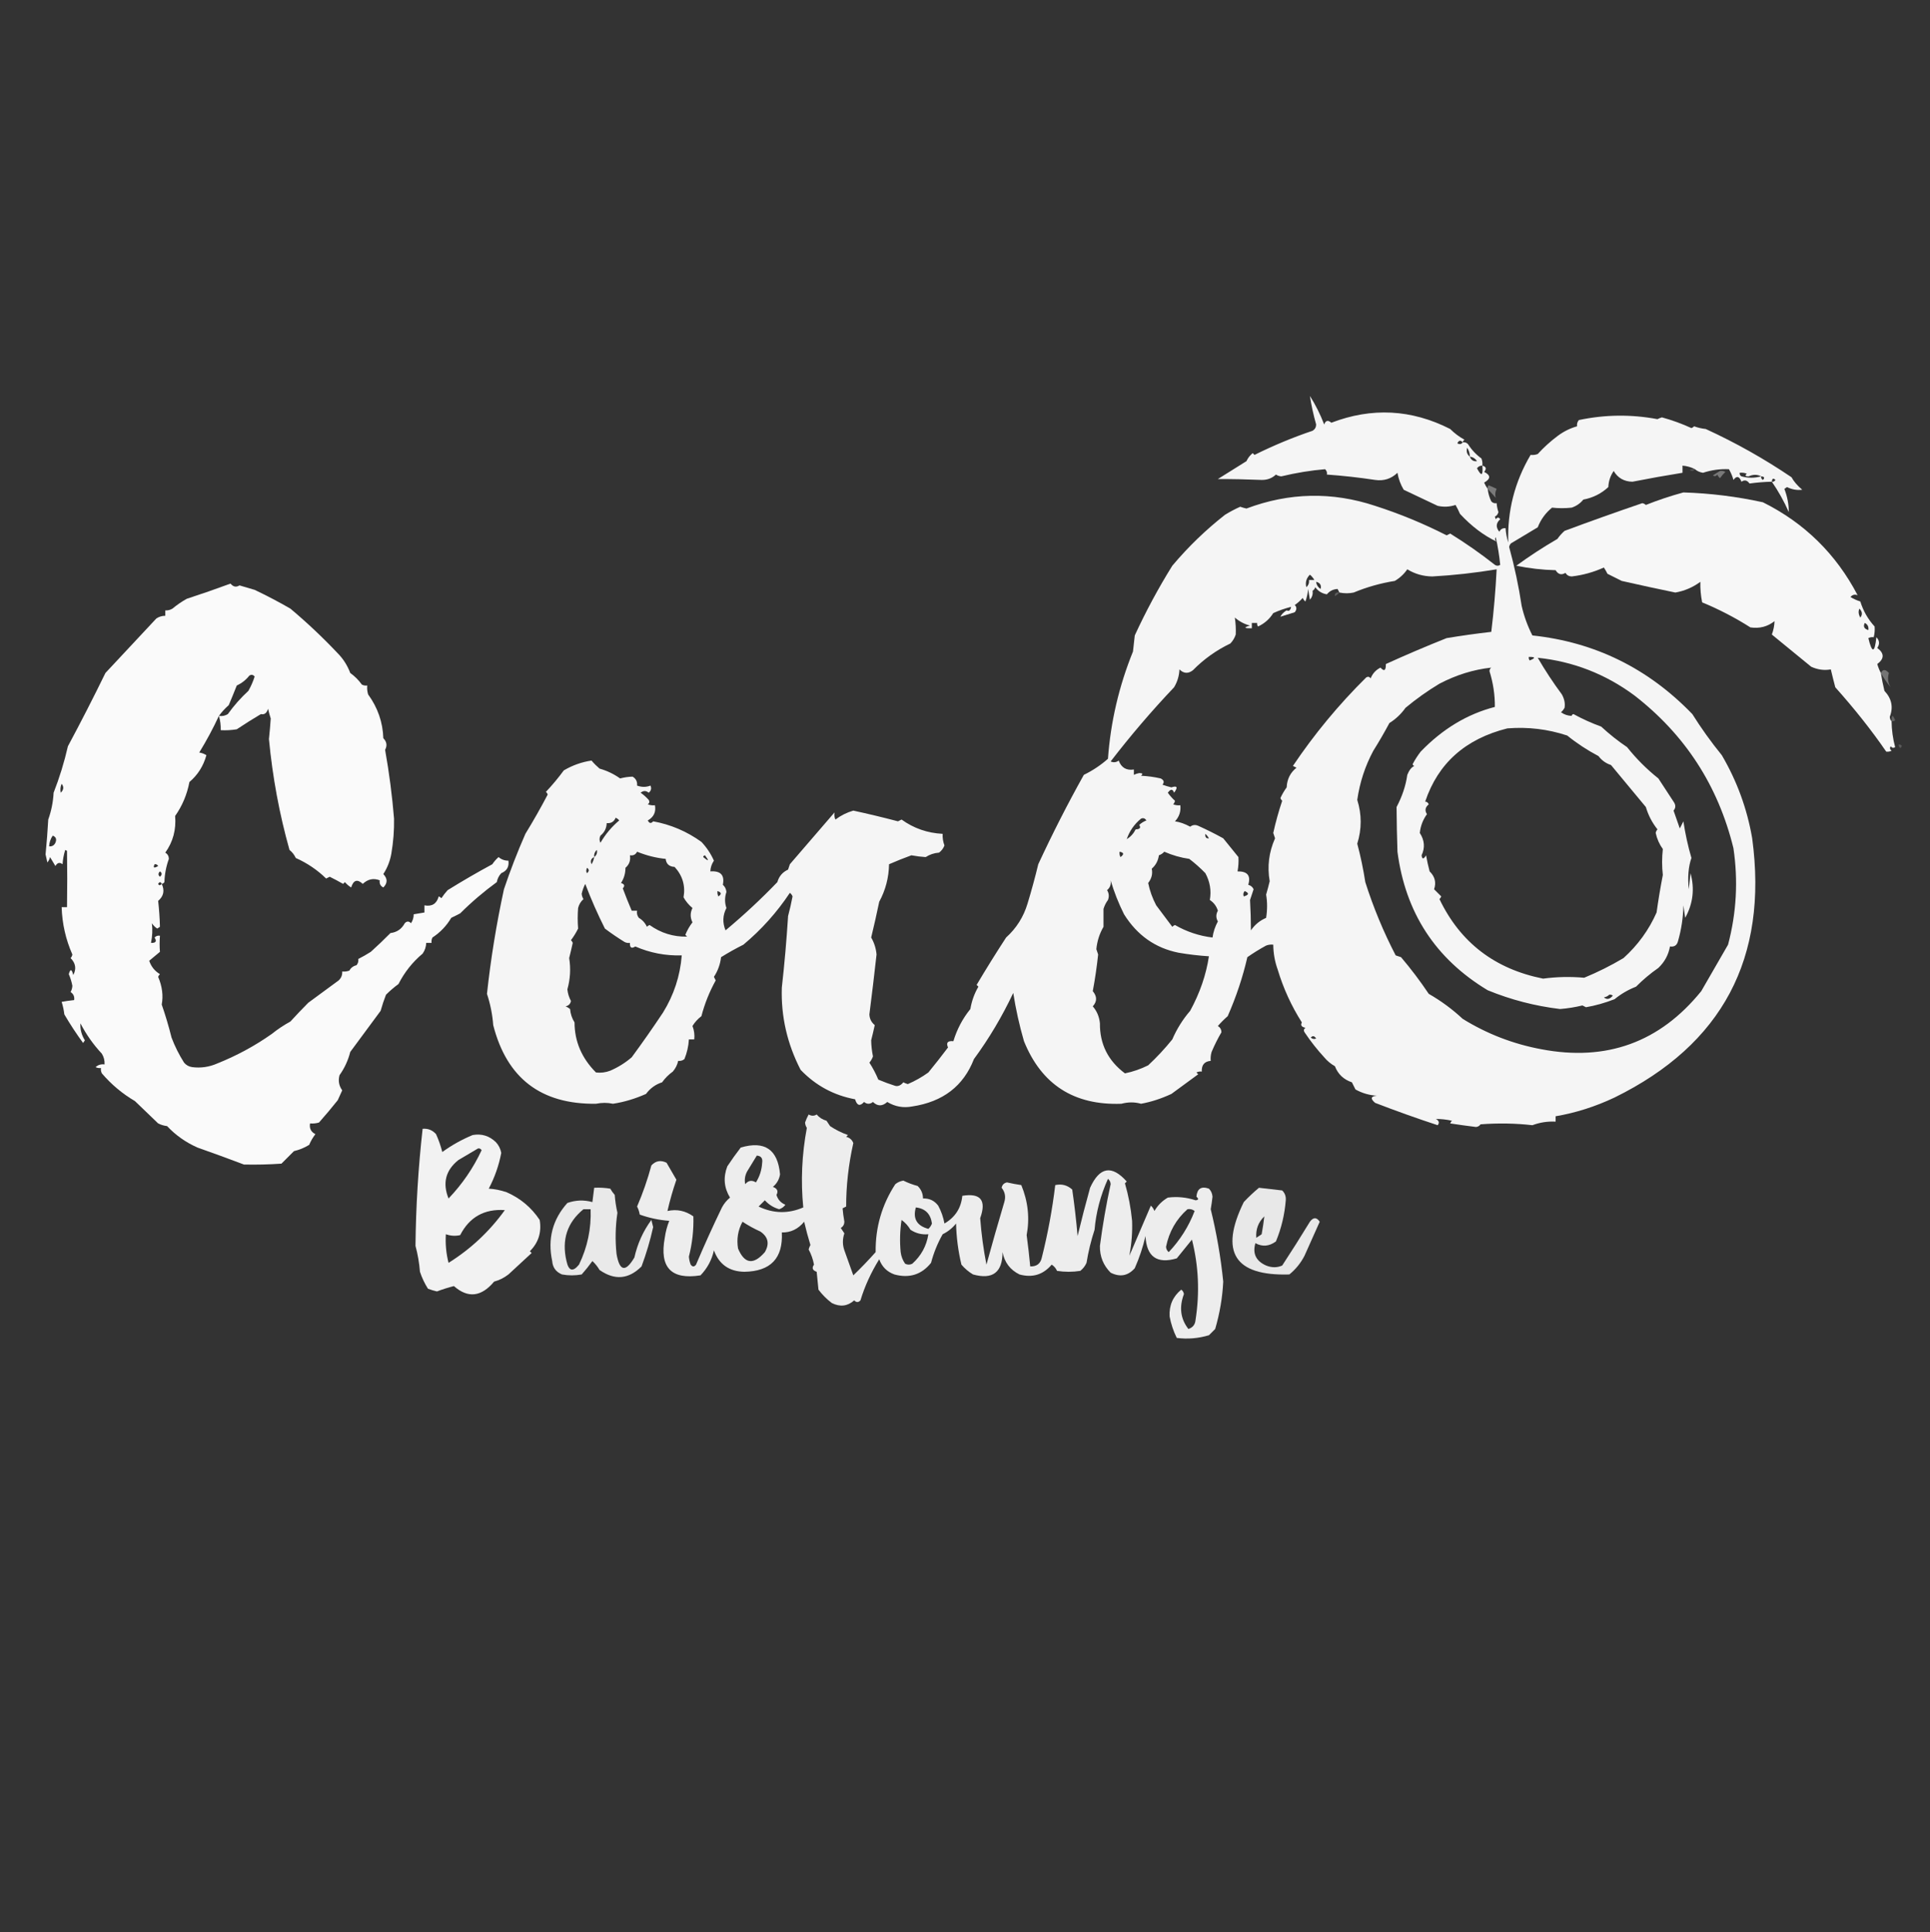 <?xml version="1.0" encoding="UTF-8"?>
<!DOCTYPE svg PUBLIC "-//W3C//DTD SVG 1.1//EN" "http://www.w3.org/Graphics/SVG/1.1/DTD/svg11.dtd">
<svg xmlns="http://www.w3.org/2000/svg" version="1.1" width="1080px" height="1081px" style="shape-rendering:geometricPrecision; text-rendering:geometricPrecision; image-rendering:optimizeQuality; fill-rule:evenodd; clip-rule:evenodd" xmlns:xlink="http://www.w3.org/1999/xlink">
<rect width="100%" height="100%" fill="#333333" stroke="none"/>
<g><path style="opacity:0.952" fill="#ffffff" d="M 818.5,247.5 C 819.675,247.281 820.675,247.614 821.5,248.5C 823.478,251.645 825.978,254.312 829,256.5C 829.49,257.793 829.657,259.127 829.5,260.5C 831.652,261.077 831.985,262.244 830.5,264C 834.255,265.87 834.255,267.87 830.5,270C 831.085,271.302 831.751,272.469 832.5,273.5C 832.756,275.937 833.423,278.271 834.5,280.5C 835.325,281.386 836.325,281.719 837.5,281.5C 837.62,283.199 837.954,284.865 838.5,286.5C 838.148,287.786 837.482,288.619 836.5,289C 836.667,289.5 836.833,290 837,290.5C 837.893,289.289 838.726,289.289 839.5,290.5C 837.102,292.621 836.935,294.955 839,297.5C 839.71,296.027 840.876,295.36 842.5,295.5C 842.678,298.216 843.178,300.883 844,303.5C 843.411,285.943 847.578,269.61 856.5,254.5C 857.873,254.657 859.207,254.49 860.5,254C 863.816,250.354 867.482,247.021 871.5,244C 874.86,241.454 878.526,239.621 882.5,238.5C 882.33,237.178 882.663,236.011 883.5,235C 898.151,231.908 912.817,231.741 927.5,234.5C 928.293,234.069 929.127,233.735 930,233.5C 935.712,235.068 941.212,237.068 946.5,239.5C 947.086,239.291 947.586,238.957 948,238.5C 950.069,239.264 952.236,239.764 954.5,240C 971.288,247.698 987.288,256.698 1002.5,267C 1003.76,269.317 1005.76,271.651 1008.5,274C 1005.56,274.361 1002.73,273.861 1000,272.5C 999.5,272.833 999,273.167 998.5,273.5C 1000.14,277.729 1000.98,282.062 1001,286.5C 998.3,280.421 995.134,274.754 991.5,269.5C 987.39,269.584 983.223,269.917 979,270.5C 977.71,268.646 976.21,268.313 974.5,269.5C 973.306,266.381 971.806,266.048 970,268.5C 969.534,266.648 968.701,264.648 967.5,262.5C 962.549,262.279 957.715,262.945 953,264.5C 951.213,264.241 949.713,263.575 948.5,262.5C 946.401,261.388 944.067,260.721 941.5,260.5C 941.5,261.833 941.5,263.167 941.5,264.5C 932.156,266.002 922.823,267.669 913.5,269.5C 908.822,269.415 905.322,267.415 903,263.5C 901.139,266.175 900.139,269.175 900,272.5C 896.059,276.155 891.392,278.489 886,279.5C 884.3,281.606 882.133,283.106 879.5,284C 875.787,284.405 872.121,284.405 868.5,284C 864.843,286.993 862.177,290.66 860.5,295C 855.5,298 850.5,301 845.5,304C 844.978,304.561 844.645,305.228 844.5,306C 847.542,317.126 849.875,328.126 851.5,339C 852.815,344.725 854.815,350.225 857.5,355.5C 892.464,359.23 922.297,373.897 947,399.5C 951.981,407.433 957.481,415.099 963.5,422.5C 971.993,436.974 977.659,452.474 980.5,469C 989.504,536.003 963.837,584.336 903.5,614C 892.706,619.102 881.706,622.602 870.5,624.5C 870.5,625.5 870.5,626.5 870.5,627.5C 866.02,627.268 861.687,627.935 857.5,629.5C 848.156,628.429 838.49,628.262 828.5,629C 827.892,629.87 827.059,630.37 826,630.5C 821.168,629.91 816.335,629.243 811.5,628.5C 811.709,627.914 812.043,627.414 812.5,627C 809.479,626.327 806.479,625.993 803.5,626C 805.26,626.965 805.594,628.132 804.5,629.5C 792.787,625.65 781.12,621.483 769.5,617C 766.712,614.626 767.046,613.293 770.5,613C 766.23,612.743 762.23,611.576 758.5,609.5C 757.833,608.167 757.167,606.833 756.5,605.5C 751.883,603.956 748.716,600.956 747,596.5C 744.708,595.21 742.708,593.543 741,591.5C 737.013,587.169 733.347,582.502 730,577.5C 729.383,576.551 729.549,575.718 730.5,575C 728.321,574.558 727.655,573.558 728.5,572C 722.653,562.798 718.153,552.964 715,542.5C 713.377,538.013 712.544,533.347 712.5,528.5C 711.127,528.343 709.793,528.51 708.5,529C 704.849,530.987 701.349,533.153 698,535.5C 695.455,546.601 691.788,557.601 687,568.5C 685.061,570.194 683.228,572.027 681.5,574C 682.804,574.804 683.471,575.971 683.5,577.5C 681.443,581.011 679.61,584.678 678,588.5C 677.506,590.134 677.34,591.801 677.5,593.5C 673.991,593.808 672.324,595.808 672.5,599.5C 671.448,599.351 670.448,599.517 669.5,600C 669.833,600.333 670.167,600.667 670.5,601C 665.569,604.574 660.569,608.241 655.5,612C 649.782,614.659 644.115,616.492 638.5,617.5C 634.998,616.49 631.332,616.49 627.5,617.5C 601.001,618.455 582.834,606.788 573,582.5C 570.433,573.647 568.433,564.647 567,555.5C 560.792,568.661 553.459,580.994 545,592.5C 539.155,607.576 527.655,616.41 510.5,619C 505.518,619.96 500.851,619.127 496.5,616.5C 493.747,618.994 491.08,618.994 488.5,616.5C 486.833,617.833 485.167,617.833 483.5,616.5C 481.231,619.058 479.565,618.558 478.5,615C 466.572,612.785 456.405,607.285 448,598.5C 440.477,583.887 436.977,568.553 437.5,552.5C 438.996,539.207 440.162,525.874 441,512.5C 441.972,508.857 442.806,505.19 443.5,501.5C 443.192,500.692 442.692,500.025 442,499.5C 434.728,510.438 426.061,520.105 416,528.5C 411.692,530.655 407.526,532.988 403.5,535.5C 403.025,539.503 401.691,543.169 399.5,546.5C 399.833,547.167 400.167,547.833 400.5,548.5C 396.968,554.887 394.301,561.554 392.5,568.5C 390.493,570.008 388.826,571.842 387.5,574C 388.435,576.381 388.768,578.881 388.5,581.5C 387.5,581.5 386.5,581.5 385.5,581.5C 385.274,585.292 384.44,588.959 383,592.5C 381.989,593.337 380.822,593.67 379.5,593.5C 379.033,595.711 378.033,597.711 376.5,599.5C 374.167,601.167 372.167,603.167 370.5,605.5C 366.83,606.678 363.83,608.845 361.5,612C 355.287,614.749 349.12,616.582 343,617.5C 339.977,616.838 336.81,616.838 333.5,617.5C 302.747,617.883 283.581,603.216 276,573.5C 275.548,567.524 274.381,561.691 272.5,556C 274.619,536.451 277.785,516.951 282,497.5C 285.545,486.967 289.545,476.634 294,466.5C 298.417,459.293 302.584,451.959 306.5,444.5C 306.291,443.914 305.957,443.414 305.5,443C 309.061,439.225 312.395,435.225 315.5,431C 320.331,428.155 325.498,426.322 331,425.5C 332.36,427.105 333.86,428.605 335.5,430C 339.639,431.163 343.472,432.996 347,435.5C 349.388,434.883 351.721,434.55 354,434.5C 355.876,435.619 356.709,437.286 356.5,439.5C 359.068,440.45 361.568,440.45 364,439.5C 364.699,441.074 364.365,442.407 363,443.5C 361.506,442.253 360.006,442.253 358.5,443.5C 360.149,444.648 361.649,445.981 363,447.5C 363.617,448.449 363.451,449.282 362.5,450C 363.793,450.49 365.127,450.657 366.5,450.5C 367.178,454.273 365.844,457.106 362.5,459C 363.325,460.688 364.325,460.855 365.5,459.5C 375.315,461.276 384.315,465.11 392.5,471C 395.422,474.092 397.755,477.592 399.5,481.5C 398.253,483.323 397.586,485.323 397.5,487.5C 403.257,487.084 405.591,489.584 404.5,495C 405.658,496.009 406.325,497.342 406.5,499C 405.483,502.036 405.483,505.036 406.5,508C 404.397,512.024 404.23,516.191 406,520.5C 416.293,511.91 425.96,502.91 435,493.5C 435.908,490.257 437.908,487.923 441,486.5C 441.333,485.5 441.667,484.5 442,483.5C 450.304,473.859 458.637,464.192 467,454.5C 466.737,455.951 466.904,457.284 467.5,458.5C 470.489,456.243 473.822,454.576 477.5,453.5C 485.869,455.315 494.202,457.315 502.5,459.5C 503.167,459.167 503.833,458.833 504.5,458.5C 511.313,463.405 518.98,466.072 527.5,466.5C 527.38,468.734 527.713,470.901 528.5,473C 527.899,474.605 526.899,475.938 525.5,477C 522.766,477.21 520.266,478.044 518,479.5C 515.38,479.343 512.713,479.009 510,478.5C 505.715,480.066 501.548,481.733 497.5,483.5C 497.366,490.993 495.533,497.993 492,504.5C 490.606,511.203 489.106,517.87 487.5,524.5C 489.204,527.446 490.204,530.613 490.5,534C 489.254,545.196 487.921,556.363 486.5,567.5C 486.598,569.937 487.598,571.937 489.5,573.5C 488.878,576.37 488.211,579.204 487.5,582C 487.546,584.942 487.88,587.942 488.5,591C 488.05,592.285 487.383,593.452 486.5,594.5C 488.45,597.515 490.116,600.681 491.5,604C 494.637,605.322 497.804,606.488 501,607.5C 502.61,607.87 504.11,607.203 505.5,605.5C 506.293,605.931 507.127,606.265 508,606.5C 512.08,604.75 515.913,602.583 519.5,600C 523.301,595.363 526.967,590.696 530.5,586C 529.306,583.342 530.306,582.176 533.5,582.5C 535.489,575.871 538.656,569.871 543,564.5C 543.757,560.002 545.257,555.835 547.5,552C 547.167,551.667 546.833,551.333 546.5,551C 551.816,542.052 557.316,533.219 563,524.5C 568.775,519.282 572.775,512.949 575,505.5C 577.211,498.242 579.211,490.909 581,483.5C 588.913,466.433 597.413,449.767 606.5,433.5C 611.446,431.092 615.946,428.092 620,424.5C 621.487,403.877 626.154,383.877 634,364.5C 634.333,361.5 634.667,358.5 635,355.5C 641.229,341.976 648.229,328.976 656,316.5C 664.895,305.936 674.729,296.436 685.5,288C 688.244,286.309 691.077,284.809 694,283.5C 695.144,283.911 696.311,284.244 697.5,284.5C 721.403,275.521 745.403,275.021 769.5,283C 783.32,287.437 796.653,292.937 809.5,299.5C 810.167,299.167 810.833,298.833 811.5,298.5C 820.112,303.817 828.445,309.65 836.5,316C 837.5,316.667 838.5,316.667 839.5,316C 838.973,310.74 838.14,305.573 837,300.5C 836.383,301.449 836.549,302.282 837.5,303C 830.283,299.598 823.449,294.432 817,287.5C 816.261,285.779 815.427,284.113 814.5,282.5C 811.227,283.585 807.894,283.752 804.5,283C 798.193,280.047 791.859,277.047 785.5,274C 783.745,271.07 782.578,267.903 782,264.5C 778.521,267.863 774.354,269.197 769.5,268.5C 760.461,267.132 751.461,266.132 742.5,265.5C 742.719,264.325 742.386,263.325 741.5,262.5C 733.461,263.181 725.295,264.515 717,266.5C 715.893,266.415 714.893,266.081 714,265.5C 711.814,267.555 709.147,268.555 706,268.5C 697.862,268.162 689.695,267.996 681.5,268C 686.854,264.635 692.187,261.302 697.5,258C 698.304,256.229 699.471,254.729 701,253.5C 701.333,253.833 701.667,254.167 702,254.5C 712.853,249.131 723.687,244.631 734.5,241C 735.804,240.196 736.471,239.029 736.5,237.5C 734.995,232.156 733.828,226.823 733,221.5C 736.194,226.554 738.861,231.888 741,237.5C 741.79,235.21 743.124,234.877 745,236.5C 767.683,227.823 789.85,228.989 811.5,240C 813.884,242.385 816.55,244.385 819.5,246C 818.944,246.383 818.611,246.883 818.5,247.5 Z M 818.5,247.5 C 817.749,248.573 816.749,248.74 815.5,248C 816.352,246.272 817.352,246.105 818.5,247.5 Z M 822.5,255.5 C 820.901,254.201 820.401,252.535 821,250.5C 822.009,252.025 822.509,253.692 822.5,255.5 Z M 822.5,255.5 C 824.196,255.685 825.529,256.519 826.5,258C 824.588,258.279 823.254,257.446 822.5,255.5 Z M 829.5,260.5 C 829.995,266.186 828.995,266.686 826.5,262C 827.244,260.961 828.244,260.461 829.5,260.5 Z M 973.5,264.5 C 974.873,264.343 976.207,264.51 977.5,265C 976.294,266.018 976.627,266.518 978.5,266.5C 980.998,265.37 983.332,265.37 985.5,266.5C 981.801,267.511 978.134,267.511 974.5,266.5C 973.702,266.043 973.369,265.376 973.5,264.5 Z M 985.5,266.5 C 987.337,266.639 987.67,267.306 986.5,268.5C 985.702,268.043 985.369,267.376 985.5,266.5 Z M 991.5,269.5 C 991.639,267.663 992.306,267.33 993.5,268.5C 993.043,269.298 992.376,269.631 991.5,269.5 Z M 634.5,433.5 C 634.5,432.5 634.5,431.5 634.5,430.5C 630.317,431.154 627.484,429.488 626,425.5C 624.612,426.554 623.112,426.72 621.5,426C 632.643,411.528 644.476,397.694 657,384.5C 658.846,381.431 659.846,378.098 660,374.5C 662.373,376.85 664.873,377.017 667.5,375C 673.62,368.773 680.62,363.773 688.5,360C 689.87,358.559 690.87,356.892 691.5,355C 691.647,351.955 691.48,348.788 691,345.5C 693.469,347.652 696.302,349.152 699.5,350C 695.774,351.043 696.107,351.543 700.5,351.5C 700.5,350.5 700.5,349.5 700.5,348.5C 701.5,348.5 702.5,348.5 703.5,348.5C 703.369,349.239 703.536,349.906 704,350.5C 707.624,348.791 710.458,346.291 712.5,343C 715.756,341.526 719.089,340.36 722.5,339.5C 722.141,341.485 721.308,342.151 720,341.5C 718.5,342.333 717.333,343.5 716.5,345C 719.025,344.245 721.692,343.411 724.5,342.5C 725.705,341.005 725.705,339.672 724.5,338.5C 726.103,337.404 727.603,336.07 729,334.5C 729.308,335.308 729.808,335.975 730.5,336.5C 731.314,334.234 731.814,331.9 732,329.5C 732.333,331.5 732.667,333.5 733,335.5C 734.269,334.095 734.769,332.429 734.5,330.5C 735.222,330.082 735.722,329.416 736,328.5C 737.582,330.711 739.749,332.045 742.5,332.5C 744.048,330.624 746.048,329.624 748.5,329.5C 748.833,330.167 749.167,330.833 749.5,331.5C 752.287,332.048 754.954,332.048 757.5,331.5C 764.866,328.436 772.532,326.269 780.5,325C 783.311,323.356 785.644,321.19 787.5,318.5C 791.739,321.102 796.406,322.436 801.5,322.5C 813.467,321.835 825.467,320.502 837.5,318.5C 836.921,330.111 835.921,341.778 834.5,353.5C 826.096,354.466 817.763,355.633 809.5,357C 798.002,361.586 786.669,366.419 775.5,371.5C 775.574,375.161 774.574,375.828 772.5,373.5C 769.908,374.804 768.075,376.804 767,379.5C 766.282,378.549 765.449,378.383 764.5,379C 749.154,394.173 735.487,410.673 723.5,428.5C 724.167,428.833 724.833,429.167 725.5,429.5C 722.044,432.24 720.211,435.907 720,440.5C 718.634,442.37 717.467,444.37 716.5,446.5C 716.709,447.086 717.043,447.586 717.5,448C 715.516,453.887 713.85,459.887 712.5,466C 712.833,467 713.167,468 713.5,469C 710.059,476.743 709.059,484.743 710.5,493C 709.896,495.524 709.229,498.024 708.5,500.5C 709.216,504.671 709.216,509.004 708.5,513.5C 704.983,515.008 702.149,517.341 700,520.5C 699.979,514.776 699.813,509.109 699.5,503.5C 700.167,501.5 700.833,499.5 701.5,497.5C 700.91,496.201 699.91,495.368 698.5,495C 700.056,489.898 698.056,487.398 692.5,487.5C 693.008,484.824 693.175,482.157 693,479.5C 690.197,476.025 687.363,472.525 684.5,469C 679.941,466.479 675.274,464.145 670.5,462C 668.888,461.28 667.388,461.446 666,462.5C 663.073,460.898 660.24,459.898 657.5,459.5C 659.874,456.972 660.874,453.972 660.5,450.5C 659.127,450.657 657.793,450.49 656.5,450C 657.022,449.439 657.355,448.772 657.5,448C 656.004,446.669 654.671,445.169 653.5,443.5C 655.056,441.299 656.223,441.299 657,443.5C 659.27,440.403 658.77,439.403 655.5,440.5C 653.803,440.101 652.137,439.601 650.5,439C 651.668,437.594 651.335,436.428 649.5,435.5C 645.878,434.675 642.211,434.175 638.5,434C 639.706,432.982 639.373,432.482 637.5,432.5C 636.416,432.685 635.416,433.018 634.5,433.5 Z M 735.5,324.5 C 734.5,324.5 733.5,324.5 732.5,324.5C 732.688,326.103 732.188,327.437 731,328.5C 730.336,325.819 731.003,323.485 733,321.5C 734.045,322.373 734.878,323.373 735.5,324.5 Z M 736.5,325.5 C 738.703,326.052 739.536,327.385 739,329.5C 737.519,328.529 736.685,327.196 736.5,325.5 Z M 855.5,367.5 C 859.243,367.459 859.41,368.126 856,369.5C 855.536,368.906 855.369,368.239 855.5,367.5 Z M 834.5,373.5 C 833.876,373.917 833.543,374.584 833.5,375.5C 835.565,382.128 836.565,388.795 836.5,395.5C 821.066,399.476 807.233,407.809 795,420.5C 793.303,422.699 791.803,425.032 790.5,427.5C 790.624,428.107 790.957,428.44 791.5,428.5C 789.891,429.175 788.558,430.842 787.5,433.5C 786.653,439.53 784.653,445.53 781.5,451.5C 781.553,459.765 781.719,468.098 782,476.5C 786.437,510.573 803.271,536.406 832.5,554C 845.459,559.315 858.959,562.815 873,564.5C 877.234,564.157 881.401,563.491 885.5,562.5C 886.167,562.833 886.833,563.167 887.5,563.5C 892.733,562.602 898.066,561.102 903.5,559C 907.08,556.062 911.08,553.728 915.5,552C 919.354,548.124 923.52,544.624 928,541.5C 931.482,538.201 933.649,534.201 934.5,529.5C 936.911,529.863 938.411,528.863 939,526.5C 940.878,519.977 941.878,513.31 942,506.5C 942.333,508.833 942.667,511.167 943,513.5C 947.381,505.619 948.381,497.286 946,488.5C 945.667,491.5 945.333,494.5 945,497.5C 944.32,490.611 944.82,484.778 946.5,480C 944.538,473.266 943.038,466.433 942,459.5C 941.333,460.833 940.667,462.167 940,463.5C 938.83,460.148 937.664,456.814 936.5,453.5C 937.788,451.965 937.788,450.299 936.5,448.5C 933.67,444.176 930.837,439.843 928,435.5C 921.5,430.333 915.667,424.5 910.5,418C 905.384,414.553 900.55,410.72 896,406.5C 890.584,404.539 885.417,402.205 880.5,399.5C 879.893,399.624 879.56,399.957 879.5,400.5C 877.304,400.435 875.304,399.768 873.5,398.5C 874.311,397.784 874.978,396.95 875.5,396C 875.912,393.536 875.412,391.036 874,388.5C 869.127,381.924 864.627,375.09 860.5,368C 880.345,370.063 898.345,377.063 914.5,389C 942.919,410.991 961.419,439.491 970,474.5C 972.707,492.719 971.707,510.719 967,528.5C 962.014,537.135 957.014,545.801 952,554.5C 928.819,583.12 898.985,593.954 862.5,587C 846.739,584.064 832.072,578.398 818.5,570C 812.7,564.601 806.367,559.934 799.5,556C 794.746,548.905 789.579,542.071 784,535.5C 783,535.167 782,534.833 781,534.5C 774.168,521.342 768.501,507.675 764,493.5C 762.875,486.205 761.375,479.039 759.5,472C 762.057,463.826 762.057,455.659 759.5,447.5C 760.891,437.753 763.891,428.586 768.5,420C 771.455,415.32 774.455,410.153 777.5,404.5C 781.034,402.3 784.034,399.467 786.5,396C 792.516,390.998 798.849,386.498 805.5,382.5C 814.908,377.579 824.575,374.579 834.5,373.5 Z M 843.5,407.5 C 854.969,406.576 866.136,407.909 877,411.5C 882.413,415.874 888.246,419.708 894.5,423C 896.305,425.403 898.638,427.07 901.5,428C 908,435.833 914.5,443.667 921,451.5C 922.356,456.098 924.522,460.265 927.5,464C 926.978,464.561 926.645,465.228 926.5,466C 927.241,469.358 928.574,472.358 930.5,475C 929.954,479.94 929.954,484.773 930.5,489.5C 929.12,496.633 927.953,503.633 927,510.5C 922.693,520.252 916.527,528.752 908.5,536C 901.454,540.189 894.121,543.856 886.5,547C 878.717,546.311 871.05,546.478 863.5,547.5C 836.463,542.113 817.13,527.28 805.5,503C 805.957,502.586 806.291,502.086 806.5,501.5C 805.167,500.167 803.833,498.833 802.5,497.5C 803.792,493.717 802.958,490.384 800,487.5C 799.206,484.529 798.539,481.529 798,478.5C 796.632,480.815 795.799,480.815 795.5,478.5C 797.501,474.273 797.168,470.107 794.5,466C 794.906,462.112 796.239,458.612 798.5,455.5C 797.178,453.443 797.511,451.61 799.5,450C 799.108,448.989 798.441,448.489 797.5,448.5C 804.68,427.045 820.013,413.378 843.5,407.5 Z M 344.5,457.5 C 345.289,457.783 345.956,458.283 346.5,459C 342.296,462.541 338.796,466.707 336,471.5C 335.333,470.167 335.333,468.833 336,467.5C 338.238,465.691 339.405,463.358 339.5,460.5C 341.933,460.727 343.599,459.727 344.5,457.5 Z M 630.5,469.5 C 632.034,464.949 634.701,461.115 638.5,458C 639.725,457.437 640.725,457.77 641.5,459C 639.998,459.583 638.665,460.416 637.5,461.5C 638.55,463.102 637.883,463.935 635.5,464C 634.336,466.328 632.67,468.162 630.5,469.5 Z M 674.5,466.5 C 675.267,467.172 675.934,468.005 676.5,469C 674.939,469.188 674.272,468.355 674.5,466.5 Z M 332.5,479.5 C 332.312,477.897 332.812,476.563 334,475.5C 334.348,477.14 333.848,478.473 332.5,479.5 Z M 356.5,476.5 C 361.84,478.655 367.173,479.989 372.5,480.5C 372.809,483.346 374.475,484.846 377.5,485C 381.969,489.883 383.636,495.55 382.5,502C 383.748,504.257 385.415,506.257 387.5,508C 386.167,510.667 386.167,513.333 387.5,516C 385.875,518.11 384.542,520.443 383.5,523C 383.833,523.333 384.167,523.667 384.5,524C 376.828,524.173 369.828,522.006 363.5,517.5C 362.914,517.709 362.414,518.043 362,518.5C 361.027,516.36 359.527,514.693 357.5,513.5C 356.571,512.311 356.238,510.978 356.5,509.5C 355.5,509.5 354.5,509.5 353.5,509.5C 351.75,505.426 350.083,501.259 348.5,497C 349.815,495.605 349.481,494.605 347.5,494C 349.155,491.493 349.989,488.659 350,485.5C 352.137,483.679 352.97,481.346 352.5,478.5C 354.38,478.771 355.713,478.104 356.5,476.5 Z M 626.5,476.5 C 628.973,476.947 629.14,477.947 627,479.5C 626.517,478.552 626.351,477.552 626.5,476.5 Z M 651.5,476.5 C 656.111,478.499 660.778,479.832 665.5,480.5C 668.688,482.932 671.688,485.599 674.5,488.5C 677.092,493.279 677.925,498.279 677,503.5C 679.231,504.966 680.731,506.966 681.5,509.5C 680.366,511.538 680.366,513.538 681.5,515.5C 679.949,518.359 678.949,521.359 678.5,524.5C 671.02,523.593 664.02,521.26 657.5,517.5C 656.914,517.709 656.414,518.043 656,518.5C 653,514.5 650,510.5 647,506.5C 644.906,502.552 643.406,498.385 642.5,494C 644.442,491.493 645.109,488.827 644.5,486C 646.74,484.058 648.073,481.558 648.5,478.5C 649.739,478.058 650.739,477.391 651.5,476.5 Z M 393.5,479.5 C 393.56,478.957 393.893,478.624 394.5,478.5C 396.959,481.77 396.625,482.103 393.5,479.5 Z M 332.5,479.5 C 332.291,480.922 331.791,482.255 331,483.5C 330.227,481.648 330.727,480.314 332.5,479.5 Z M 328.5,485.5 C 329.776,486.386 329.776,487.386 328.5,488.5C 327.913,487.767 327.913,486.767 328.5,485.5 Z M 621.5,492.5 C 623.418,499.012 625.918,505.346 629,511.5C 636.326,523.228 646.493,530.395 659.5,533C 665.13,533.966 670.796,534.633 676.5,535C 674.918,545.402 671.418,555.569 666,565.5C 661.856,570.314 658.523,575.647 656,581.5C 651.839,586.661 647.339,591.494 642.5,596C 638.364,598.068 634.031,599.568 629.5,600.5C 620.048,593.433 615.381,584.1 615.5,572.5C 615.137,568.831 613.804,565.664 611.5,563C 613.968,560.284 613.968,557.451 611.5,554.5C 612.769,547.713 613.769,540.88 614.5,534C 614.167,533 613.833,532 613.5,531C 613.938,526.496 615.272,522.329 617.5,518.5C 617.48,515.206 617.48,511.873 617.5,508.5C 618.052,506.667 618.885,505 620,503.5C 620.743,501.559 620.576,499.726 619.5,498C 621.192,496.599 621.859,494.766 621.5,492.5 Z M 327.5,494.5 C 330.71,502.961 334.377,511.294 338.5,519.5C 341.978,522.122 345.645,524.622 349.5,527C 350.448,527.483 351.448,527.649 352.5,527.5C 352.38,530.205 353.38,530.872 355.5,529.5C 363.726,533.095 372.393,534.762 381.5,534.5C 380.598,545.982 377.098,556.648 371,566.5C 365.363,574.971 359.529,583.304 353.5,591.5C 349.899,594.594 345.899,597.094 341.5,599C 338.874,599.995 336.207,600.328 333.5,600C 325.522,591.981 321.522,582.648 321.5,572C 320.069,569.708 319.236,567.208 319,564.5C 318.25,563.874 317.416,563.374 316.5,563C 318.18,562.653 319.18,561.653 319.5,560C 318.399,557.965 317.732,555.798 317.5,553.5C 319.123,547.652 319.456,541.819 318.5,536C 319.211,533.204 319.878,530.37 320.5,527.5C 320.291,526.914 319.957,526.414 319.5,526C 321.032,523.966 322.365,521.799 323.5,519.5C 323.2,515.617 323.2,511.784 323.5,508C 323.99,506.018 324.99,504.351 326.5,503C 325.919,502.107 325.585,501.107 325.5,500C 325.954,498.061 326.621,496.228 327.5,494.5 Z M 401.5,498.5 C 403.76,499.238 403.927,500.238 402,501.5C 401.517,500.552 401.351,499.552 401.5,498.5 Z M 696.5,498.5 C 699.134,499.658 698.967,500.658 696,501.5C 695.53,500.423 695.697,499.423 696.5,498.5 Z M 900.5,556.5 C 901.239,556.369 901.906,556.536 902.5,557C 900.86,559.054 899.194,559.387 897.5,558C 898.737,557.768 899.737,557.268 900.5,556.5 Z M 733.5,580.5 C 734.497,579.287 735.497,579.454 736.5,581C 735.423,581.47 734.423,581.303 733.5,580.5 Z"/></g>
<g><path style="opacity:0.167" fill="#ffffff" d="M 948.5,262.5 C 947.749,263.573 946.749,263.74 945.5,263C 946.448,262.517 947.448,262.351 948.5,262.5 Z"/></g>
<g><path style="opacity:0.347" fill="#ffffff" d="M 962.5,263.5 C 963.552,263.351 964.552,263.517 965.5,264C 964.382,265.074 963.382,266.24 962.5,267.5C 961.808,266.975 961.308,266.308 961,265.5C 960.282,266.451 959.449,266.617 958.5,266C 959.858,265.066 961.192,264.232 962.5,263.5 Z"/></g>
<g><path style="opacity:0.349" fill="#ffffff" d="M 832.5,273.5 C 832.369,272.761 832.536,272.094 833,271.5C 834.509,272.09 836.009,272.756 837.5,273.5C 836.67,275.135 836.503,276.802 837,278.5C 835.483,276.76 833.983,275.094 832.5,273.5 Z"/></g>
<g><path style="opacity:0.958" fill="#ffffff" d="M 1052.5,376.5 C 1053.04,379.846 1053.7,383.18 1054.5,386.5C 1058.57,390.833 1059.57,395.667 1057.5,401C 1057.53,402.07 1057.86,402.903 1058.5,403.5C 1058.56,408.454 1059.23,413.287 1060.5,418C 1059.55,418.617 1058.72,418.451 1058,417.5C 1057.38,418.449 1057.55,419.282 1058.5,420C 1057.55,420.483 1056.55,420.649 1055.5,420.5C 1047.44,408.76 1037.94,396.76 1027,384.5C 1026.12,381.182 1025.29,377.848 1024.5,374.5C 1020.79,375.167 1017.12,374.667 1013.5,373C 1006.15,366.976 998.813,360.976 991.5,355C 992.422,352.495 992.922,349.995 993,347.5C 989.112,350.591 984.612,351.757 979.5,351C 970.971,345.568 961.971,340.901 952.5,337C 951.727,333.133 951.394,329.3 951.5,325.5C 947.289,328.607 942.622,330.607 937.5,331.5C 927.466,329.432 917.466,327.265 907.5,325C 904.869,323.673 902.202,322.34 899.5,321C 898.929,319.795 898.262,318.628 897.5,317.5C 891.767,320.1 885.767,321.767 879.5,322.5C 877.971,322.471 876.804,321.804 876,320.5C 873.761,321.869 871.927,321.369 870.5,319C 863.141,318.825 855.808,317.992 848.5,316.5C 855.897,311.106 863.563,306.106 871.5,301.5C 872.648,299.851 873.981,298.351 875.5,297C 889.88,291.65 904.38,286.483 919,281.5C 919.772,281.645 920.439,281.978 921,282.5C 927.836,279.777 934.836,277.444 942,275.5C 956.997,275.957 971.83,277.79 986.5,281C 1009.76,292.592 1027.43,309.925 1039.5,333C 1037.91,332.383 1036.57,332.716 1035.5,334C 1037.22,335.057 1039.05,335.89 1041,336.5C 1042.64,341.786 1045.31,346.453 1049,350.5C 1049.18,352.488 1049.01,354.488 1048.5,356.5C 1047.45,356.351 1046.45,356.517 1045.5,357C 1047.57,365.612 1049.07,365.445 1050,356.5C 1051.79,358.333 1051.95,360.333 1050.5,362.5C 1054.5,365.5 1054.5,368.5 1050.5,371.5C 1051.03,373.336 1051.69,375.003 1052.5,376.5 Z M 1040.5,340.5 C 1042.15,342.186 1042.31,343.853 1041,345.5C 1039.96,343.701 1039.8,342.034 1040.5,340.5 Z M 1045.5,352.5 C 1043.17,351.838 1042.5,350.505 1043.5,348.5C 1045.11,349.32 1045.78,350.654 1045.5,352.5 Z"/></g>
<g><path style="opacity:0.974" fill="#ffffff" d="M 122.5,400.5 C 119.265,407.465 115.598,414.299 111.5,421C 112.938,421.219 114.271,421.719 115.5,422.5C 113.813,428.565 110.646,433.565 106,437.5C 104.666,444.489 101.999,450.822 98,456.5C 98.649,464.128 96.816,470.961 92.5,477C 93.805,477.804 94.471,478.971 94.5,480.5C 92.978,484.676 92.145,489.009 92,493.5C 91.617,494.056 91.117,494.389 90.5,494.5C 92.245,498.218 91.578,501.384 88.5,504C 89.045,508.815 89.378,513.649 89.5,518.5C 89,518.833 88.5,519.167 88,519.5C 86.779,518.728 85.779,517.728 85,516.5C 85.432,520.11 85.265,523.776 84.5,527.5C 87.205,527.62 87.871,526.62 86.5,524.5C 87.325,523.614 88.325,523.281 89.5,523.5C 89.258,526.681 89.258,529.681 89.5,532.5C 87.5,534.167 85.5,535.833 83.5,537.5C 84.581,540.746 86.581,543.246 89.5,545C 89.043,545.414 88.709,545.914 88.5,546.5C 90.77,551.844 91.437,557.011 90.5,562C 92.596,568.049 94.43,574.215 96,580.5C 97.832,585.356 100.165,590.023 103,594.5C 104.171,595.893 105.671,596.727 107.5,597C 112.328,597.629 116.995,596.962 121.5,595C 132.413,590.631 142.58,585.131 152,578.5C 155.318,575.844 158.818,573.511 162.5,571.5C 165.74,567.945 169.073,564.445 172.5,561C 178.205,556.821 183.871,552.655 189.5,548.5C 190.95,547.15 191.617,545.484 191.5,543.5C 192.873,543.657 194.207,543.49 195.5,543C 196.376,541.415 197.709,540.415 199.5,540C 200.337,538.989 200.67,537.822 200.5,536.5C 202.813,535.332 205.146,533.998 207.5,532.5C 211.279,529.098 214.946,525.598 218.5,522C 222.102,521.571 224.768,519.737 226.5,516.5C 227.651,515.269 228.817,515.269 230,516.5C 231.009,514.975 231.509,513.308 231.5,511.5C 233.5,511.167 235.5,510.833 237.5,510.5C 237.5,509.167 237.5,507.833 237.5,506.5C 241.71,507.288 244.377,505.621 245.5,501.5C 246.086,501.709 246.586,502.043 247,502.5C 248.046,500.91 249.213,499.41 250.5,498C 258.765,492.869 267.098,488.036 275.5,483.5C 276.48,482.019 277.647,480.685 279,479.5C 280.584,480.861 282.418,481.528 284.5,481.5C 284.975,484.885 283.642,487.218 280.5,488.5C 279.194,489.912 278.36,491.579 278,493.5C 270.611,498.9 263.778,504.733 257.5,511C 255.833,511.833 254.167,512.667 252.5,513.5C 249.892,517.943 246.392,521.61 242,524.5C 241.517,525.448 241.351,526.448 241.5,527.5C 240.5,527.5 239.5,527.5 238.5,527.5C 238.435,529.696 237.768,531.696 236.5,533.5C 230.844,538.246 226.344,543.912 223,550.5C 220.503,552.328 218.17,554.328 216,556.5C 214.848,559.44 213.848,562.44 213,565.5C 207.273,573.212 201.606,580.879 196,588.5C 194.804,593.223 192.804,597.557 190,601.5C 189.153,604.588 189.653,607.421 191.5,610C 190.671,611.816 189.837,613.649 189,615.5C 185.622,619.749 182.122,623.916 178.5,628C 176.866,628.494 175.199,628.66 173.5,628.5C 173.022,631.278 174.022,633.278 176.5,634.5C 175.081,636.336 173.914,638.336 173,640.5C 170.369,642.124 167.536,643.291 164.5,644C 162.167,646.333 159.833,648.667 157.5,651C 150.546,651.484 143.546,651.651 136.5,651.5C 127.479,648.09 118.812,644.924 110.5,642C 103.948,639.093 98.281,635.093 93.5,630C 91.744,629.798 90.078,629.298 88.5,628.5C 84.167,624.333 79.833,620.167 75.5,616C 68.497,611.903 62.331,606.737 57,600.5C 56.517,599.552 56.35,598.552 56.5,597.5C 55.448,597.649 54.448,597.483 53.5,597C 54.905,595.731 56.571,595.231 58.5,595.5C 58.628,593.345 58.128,591.345 57,589.5C 52.229,584.393 48.229,578.726 45,572.5C 44.812,575.913 45.645,579.079 47.5,582C 47.167,582.5 46.833,583 46.5,583.5C 42.727,578.351 39.227,573.017 36,567.5C 35.713,565.109 35.213,562.776 34.5,560.5C 36.53,560.106 38.863,559.773 41.5,559.5C 41.773,557.549 41.107,556.049 39.5,555C 40.097,553.938 40.43,552.772 40.5,551.5C 40.069,549.246 39.403,547.079 38.5,545C 39.331,541.892 40.164,542.059 41,545.5C 42.845,542.028 42.345,538.862 39.5,536C 40.022,535.439 40.355,534.772 40.5,534C 36.784,525.59 34.784,516.756 34.5,507.5C 35.5,507.5 36.5,507.5 37.5,507.5C 37.661,496.945 37.661,486.445 37.5,476C 37.167,475.833 36.833,475.667 36.5,475.5C 35.682,478.107 35.182,480.774 35,483.5C 33.413,482.273 32.079,482.606 31,484.5C 30,482.833 29,481.167 28,479.5C 27.751,480.624 27.251,481.624 26.5,482.5C 26.167,481 25.833,479.5 25.5,478C 26.133,471.511 26.633,465.011 27,458.5C 28.732,453.65 29.732,448.65 30,443.5C 33.3,435.057 35.966,426.391 38,417.5C 45.281,403.938 52.281,390.271 59,376.5C 68.472,366.359 77.972,356.193 87.5,346C 89.025,344.991 90.692,344.491 92.5,344.5C 92.5,343.5 92.5,342.5 92.5,341.5C 93.93,341.579 95.264,341.246 96.5,340.5C 98.993,338.42 101.659,336.586 104.5,335C 112.69,332.326 120.857,329.493 129,326.5C 130.506,328.328 132.173,328.662 134,327.5C 136.802,328.33 139.635,329.163 142.5,330C 149.3,333.233 155.967,336.733 162.5,340.5C 171.865,348.368 180.699,356.701 189,365.5C 192.054,368.585 194.388,372.252 196,376.5C 198.491,378.29 200.658,380.457 202.5,383C 203.448,383.483 204.448,383.649 205.5,383.5C 205.34,385.199 205.506,386.866 206,388.5C 211.384,395.913 214.217,404.079 214.5,413C 216.434,414.954 216.767,417.12 215.5,419.5C 217.801,432.425 219.468,445.259 220.5,458C 220.618,464.426 220.118,470.926 219,477.5C 218.282,481.655 216.782,485.488 214.5,489C 216.938,491.562 216.938,494.062 214.5,496.5C 212.889,495.68 212.222,494.346 212.5,492.5C 209.004,491.142 205.838,491.808 203,494.5C 199.949,491.662 197.782,492.329 196.5,496.5C 195.186,495.687 194.019,494.687 193,493.5C 192.667,493.833 192.333,494.167 192,494.5C 189.555,493.094 187.055,491.76 184.5,490.5C 183.833,490.833 183.167,491.167 182.5,491.5C 177.6,486.703 171.933,482.869 165.5,480C 164.696,478.229 163.529,476.729 162,475.5C 156.357,455.511 152.524,434.844 150.5,413.5C 150.9,409.671 151.234,405.837 151.5,402C 150.922,400.189 150.422,398.355 150,396.5C 149.276,398.959 147.943,399.959 146,399.5C 141.49,402.18 136.99,405.013 132.5,408C 129.518,408.498 126.518,408.665 123.5,408.5C 123.599,405.763 123.265,403.096 122.5,400.5 Z M 122.5,400.5 C 124.102,398.301 125.936,396.301 128,394.5C 129.563,390.81 131.063,387.143 132.5,383.5C 135.257,382.247 137.591,380.413 139.5,378C 140.635,377.251 141.635,377.417 142.5,378.5C 141.608,381.284 140.442,383.95 139,386.5C 134.696,390.458 130.863,394.791 127.5,399.5C 125.955,400.452 124.288,400.785 122.5,400.5 Z M 34.5,438.5 C 35.844,440.185 35.677,441.852 34,443.5C 33.615,441.803 33.782,440.137 34.5,438.5 Z M 29.5,467.5 C 31.344,468.204 31.844,469.537 31,471.5C 30.29,472.973 29.124,473.64 27.5,473.5C 27.604,471.297 28.27,469.297 29.5,467.5 Z M 86.5,483.5 C 87.376,483.369 88.043,483.702 88.5,484.5C 86.192,485.873 85.525,485.54 86.5,483.5 Z M 89.5,487.5 C 90.776,488.386 90.776,489.386 89.5,490.5C 88.438,489.575 88.438,488.575 89.5,487.5 Z M 90.5,494.5 C 89.636,495.463 88.97,495.463 88.5,494.5C 89.257,493.227 89.923,493.227 90.5,494.5 Z"/></g>
<g><path style="opacity:0.22" fill="#ffffff" d="M 749.5,331.5 C 748.828,332.267 747.995,332.934 747,333.5C 746.812,331.939 747.645,331.272 749.5,331.5 Z"/></g>
<g><path style="opacity:0.358" fill="#ffffff" d="M 724.5,338.5 C 725.705,339.672 725.705,341.005 724.5,342.5C 721.692,343.411 719.025,344.245 716.5,345C 717.333,343.5 718.5,342.333 720,341.5C 721.308,342.151 722.141,341.485 722.5,339.5C 723.492,339.672 724.158,339.338 724.5,338.5 Z"/></g>
<g><path style="opacity:0.32" fill="#ffffff" d="M 1052.5,376.5 C 1053.54,374.312 1055.04,374.312 1057,376.5C 1056.14,379.391 1056.47,382.058 1058,384.5C 1055.89,381.998 1054.06,379.332 1052.5,376.5 Z"/></g>
<g><path style="opacity:0.235" fill="#ffffff" d="M 1058.5,403.5 C 1058.46,399.757 1059.13,399.59 1060.5,403C 1059.91,403.464 1059.24,403.631 1058.5,403.5 Z"/></g>
<g><path style="opacity:0.188" fill="#ffffff" d="M 1062.5,416.5 C 1064.34,416.639 1064.67,417.306 1063.5,418.5C 1062.7,418.043 1062.37,417.376 1062.5,416.5 Z"/></g>
<g><path style="opacity:0.912" fill="#ffffff" d="M 452.5,623.5 C 454.086,624.413 455.586,624.413 457,623.5C 458.435,625.211 460.269,626.378 462.5,627C 463.167,628 463.833,629 464.5,630C 467.589,632.073 470.923,633.74 474.5,635C 474.167,635.333 473.833,635.667 473.5,636C 475.478,636.481 476.811,637.647 477.5,639.5C 474.801,651.604 473.468,663.438 473.5,675C 472.833,675.333 472.167,675.667 471.5,676C 471.712,678.469 472.045,680.969 472.5,683.5C 472.471,685.029 471.804,686.196 470.5,687C 471.167,688 471.833,689 472.5,690C 471.41,693.213 471.41,696.38 472.5,699.5C 474.168,704.172 475.835,708.839 477.5,713.5C 481.849,709.318 486.015,704.985 490,700.5C 489.826,686.691 493.493,674.024 501,662.5C 502.313,661.427 503.813,660.76 505.5,660.5C 508.028,661.746 510.695,662.746 513.5,663.5C 515.472,665.415 516.472,667.749 516.5,670.5C 520.025,670.346 522.859,671.679 525,674.5C 526.691,677.607 527.858,680.941 528.5,684.5C 534.511,681.002 537.844,675.836 538.5,669C 548.768,667.323 552.101,671.489 548.5,681.5C 549.148,690.218 550.314,698.885 552,707.5C 555.207,695.796 558.541,684.129 562,672.5C 562.895,669.534 562.395,666.867 560.5,664.5C 560.833,662.833 561.833,661.833 563.5,661.5C 566.145,662.108 568.812,662.608 571.5,663C 575.28,672.174 576.28,681.507 574.5,691C 575.284,696.782 575.95,702.616 576.5,708.5C 580.107,708.621 582.273,706.955 583,703.5C 586.358,690.122 588.858,676.622 590.5,663C 594.107,662.203 597.274,663.036 600,665.5C 601.254,674.125 602.254,682.791 603,691.5C 605.176,682.462 607.51,673.462 610,664.5C 615.321,652.784 622.155,651.617 630.5,661C 630.167,661.333 629.833,661.667 629.5,662C 631.478,668.827 632.811,675.827 633.5,683C 633.734,689.167 633.234,695.667 632,702.5C 635.992,693.201 639.992,683.867 644,674.5C 644.915,675.328 645.581,676.328 646,677.5C 647.833,674.333 650.333,671.833 653.5,670C 658.77,669.326 663.936,669.826 669,671.5C 670.727,671.354 670.894,670.687 669.5,669.5C 669.904,664.987 672.237,663.487 676.5,665C 677.684,666.18 678.351,667.68 678.5,669.5C 678.249,671.845 677.915,674.178 677.5,676.5C 680.777,689.832 683.11,703.332 684.5,717C 684.075,725.823 682.575,734.656 680,743.5C 678.833,744.667 677.667,745.833 676.5,747C 670.529,748.786 664.529,749.286 658.5,748.5C 656.623,744.732 655.29,740.732 654.5,736.5C 654.153,730.352 656.319,725.352 661,721.5C 661.87,722.108 662.37,722.941 662.5,724C 659.745,731.316 660.578,737.816 665,743.5C 667.44,742.726 668.773,741.06 669,738.5C 671.394,723.272 670.727,708.272 667,693.5C 664.167,697 661.333,700.5 658.5,704C 647.41,707.247 641.576,703.08 641,691.5C 639.572,697.689 637.572,703.689 635,709.5C 631.229,713.788 626.729,714.621 621.5,712C 617.383,707.886 615.383,702.886 615.5,697C 617.014,685.413 619.014,673.913 621.5,662.5C 621.444,661.263 620.944,660.263 620,659.5C 615.825,668.772 613.325,678.272 612.5,688C 610.52,694.049 609.02,700.215 608,706.5C 607.215,708.286 606.049,709.786 604.5,711C 600.167,711.667 595.833,711.667 591.5,711C 590.845,709.513 589.845,708.347 588.5,707.5C 583.75,713.143 577.75,714.976 570.5,713C 565.297,710.447 562.13,706.28 561,700.5C 560.975,711.856 555.475,716.023 544.5,713C 542.04,711.542 539.873,709.709 538,707.5C 536.188,699.945 535.188,692.278 535,684.5C 532.933,687.07 530.433,689.07 527.5,690.5C 524.661,695.509 522.494,700.842 521,706.5C 515.727,713.092 508.894,715.259 500.5,713C 496.333,711.5 493.5,708.667 492,704.5C 487.378,711.958 483.878,719.625 481.5,727.5C 480.349,728.731 479.183,728.731 478,727.5C 474.284,730.787 470.118,731.287 465.5,729C 462.675,726.876 460.175,724.376 458,721.5C 457.667,718.167 457.333,714.833 457,711.5C 454.664,710.708 454.164,709.375 455.5,707.5C 454.933,704.474 453.933,701.641 452.5,699C 452.735,698.127 453.069,697.293 453.5,696.5C 452.179,692.216 451.012,687.883 450,683.5C 446.609,687.617 442.442,689.617 437.5,689.5C 438.237,703.942 431.237,711.275 416.5,711.5C 408.033,711.353 402.366,707.353 399.5,699.5C 398.329,704.841 395.829,709.508 392,713.5C 375.597,716.094 368.931,709.094 372,692.5C 372.457,689.204 373.291,686.037 374.5,683C 368.783,682.568 363.283,681.402 358,679.5C 357.727,677.899 357.227,676.399 356.5,675C 359.705,667.575 362.372,659.908 364.5,652C 366.915,649.403 369.748,648.903 373,650.5C 374.801,653.647 376.634,656.813 378.5,660C 376.518,665.747 374.851,671.581 373.5,677.5C 378.69,676.336 383.523,677.336 388,680.5C 388.218,688.087 387.385,695.587 385.5,703C 385.603,704.561 385.937,706.061 386.5,707.5C 387.5,708.833 388.5,708.833 389.5,707.5C 394.076,696.684 398.909,686.017 404,675.5C 405.15,673.359 406.65,671.526 408.5,670C 405.132,664.48 404.632,658.646 407,652.5C 409.377,648.912 411.877,645.412 414.5,642C 427.926,638.047 435.259,643.047 436.5,657C 436.042,659.831 434.708,662.164 432.5,664C 434.98,664.915 435.647,666.415 434.5,668.5C 435.301,671.133 436.967,672.967 439.5,674C 438.601,675.236 437.434,676.07 436,676.5C 432.845,675.59 430.178,673.924 428,671.5C 426.833,672.667 425.667,673.833 424.5,675C 432.78,678.96 441.114,679.126 449.5,675.5C 448.039,660.719 448.706,645.886 451.5,631C 450.919,630.107 450.585,629.107 450.5,628C 451.074,626.393 451.74,624.893 452.5,623.5 Z M 423.5,646.5 C 425.89,646.685 426.89,648.018 426.5,650.5C 426.269,654.518 425.102,658.184 423,661.5C 420.733,660.065 418.733,660.398 417,662.5C 416.516,660.087 416.85,657.754 418,655.5C 419.844,652.472 421.678,649.472 423.5,646.5 Z M 512.5,675.5 C 517.771,676.104 520.771,679.104 521.5,684.5C 521.081,685.672 520.415,686.672 519.5,687.5C 513.05,685.769 510.717,681.769 512.5,675.5 Z M 664.5,676.5 C 665.978,676.238 667.311,676.571 668.5,677.5C 665.179,686.146 660.346,693.813 654,700.5C 653.056,699.737 652.556,698.737 652.5,697.5C 654.219,689.046 658.219,682.046 664.5,676.5 Z M 504.5,682.5 C 506.483,683.902 508.149,685.736 509.5,688C 512.536,690.006 515.869,690.84 519.5,690.5C 518.487,697.022 515.487,702.522 510.5,707C 509.167,707.667 507.833,707.667 506.5,707C 505.137,705.055 504.303,702.888 504,700.5C 503.425,694.478 503.591,688.478 504.5,682.5 Z M 415.5,683.5 C 418.646,685.575 421.979,687.408 425.5,689C 429.875,692.005 430.708,695.838 428,700.5C 421.648,707.816 416.648,707.149 413,698.5C 412.121,693.187 412.955,688.187 415.5,683.5 Z"/></g>
<g><path style="opacity:0.934" fill="#ffffff" d="M 236.5,631.5 C 239.505,631.253 242.005,632.253 244,634.5C 245.466,637.732 246.633,641.065 247.5,644.5C 252.774,640.682 258.44,637.515 264.5,635C 269.519,634.118 273.853,635.451 277.5,639C 279.066,640.684 280.066,642.684 280.5,645C 279.156,652.033 276.823,658.7 273.5,665C 276.743,665.171 280.077,665.838 283.5,667C 291.205,670.375 297.371,675.541 302,682.5C 303.155,689.364 301.322,695.197 296.5,700C 296.833,700.333 297.167,700.667 297.5,701C 293.193,704.972 288.859,708.972 284.5,713C 282.112,714.861 279.446,716.194 276.5,717C 269.327,725.583 261.827,726.417 254,719.5C 250.797,720.31 247.631,721.31 244.5,722.5C 242.803,722.101 241.137,721.601 239.5,721C 237.625,718.057 236.125,714.89 235,711.5C 234.615,706.585 233.782,701.752 232.5,697C 232.725,675.01 234.058,653.176 236.5,631.5 Z M 267.5,642.5 C 268.376,642.369 269.043,642.702 269.5,643.5C 264.839,653.474 258.672,662.474 251,670.5C 247.52,661.89 249.353,654.723 256.5,649C 260.262,646.794 263.929,644.627 267.5,642.5 Z M 249.5,690.5 C 252.113,691.435 254.779,691.602 257.5,691C 262.7,680.896 271.034,676.23 282.5,677C 273.914,688.921 263.414,698.754 251,706.5C 249.661,701.264 249.161,695.93 249.5,690.5 Z"/></g>
<g><path style="opacity:0.887" fill="#ffffff" d="M 332.5,664.5 C 335.518,664.335 338.518,664.502 341.5,665C 342.211,666.255 343.044,667.421 344,668.5C 344.246,671.89 344.746,675.223 345.5,678.5C 344.367,686.117 344.2,693.784 345,701.5C 346.693,711.259 350.026,711.925 355,703.5C 356.742,695.739 359.909,688.739 364.5,682.5C 364.833,683.833 365.167,685.167 365.5,686.5C 363.845,693.967 361.678,701.3 359,708.5C 351.781,715.727 343.947,716.394 335.5,710.5C 334.396,708.611 333.063,706.945 331.5,705.5C 329.609,708.131 327.609,710.631 325.5,713C 321.833,713.667 318.167,713.667 314.5,713C 311.117,711.62 309.284,709.12 309,705.5C 306.366,693.094 309.199,682.261 317.5,673C 322.094,671.373 326.761,671.206 331.5,672.5C 331.833,669.833 332.167,667.167 332.5,664.5 Z M 326.5,676.5 C 327.833,676.5 329.167,676.5 330.5,676.5C 330.901,687.4 328.734,697.734 324,707.5C 320.533,711.758 318.199,711.091 317,705.5C 314.202,693.632 317.369,683.965 326.5,676.5 Z"/></g>
<g><path style="opacity:0.885" fill="#ffffff" d="M 704.5,664.5 C 708.819,665.035 713.152,665.535 717.5,666C 719.007,667.473 719.674,669.307 719.5,671.5C 718.871,679.482 717.038,687.149 714,694.5C 710.262,697.292 706.429,697.626 702.5,695.5C 700.824,701.319 702.824,705.485 708.5,708C 711.669,709.266 714.669,709.266 717.5,708C 722.779,699.951 727.946,691.784 733,683.5C 734.931,680.895 736.764,680.895 738.5,683.5C 735.684,689.803 732.85,696.136 730,702.5C 727.894,706.604 725.061,710.104 721.5,713C 690.806,713.923 682.306,700.423 696,672.5C 698.703,669.629 701.536,666.962 704.5,664.5 Z M 707.5,680.5 C 707.11,683.839 706.61,687.173 706,690.5C 705,691.167 704,691.833 703,692.5C 702.633,687.764 704.133,683.764 707.5,680.5 Z"/></g>
</svg>
